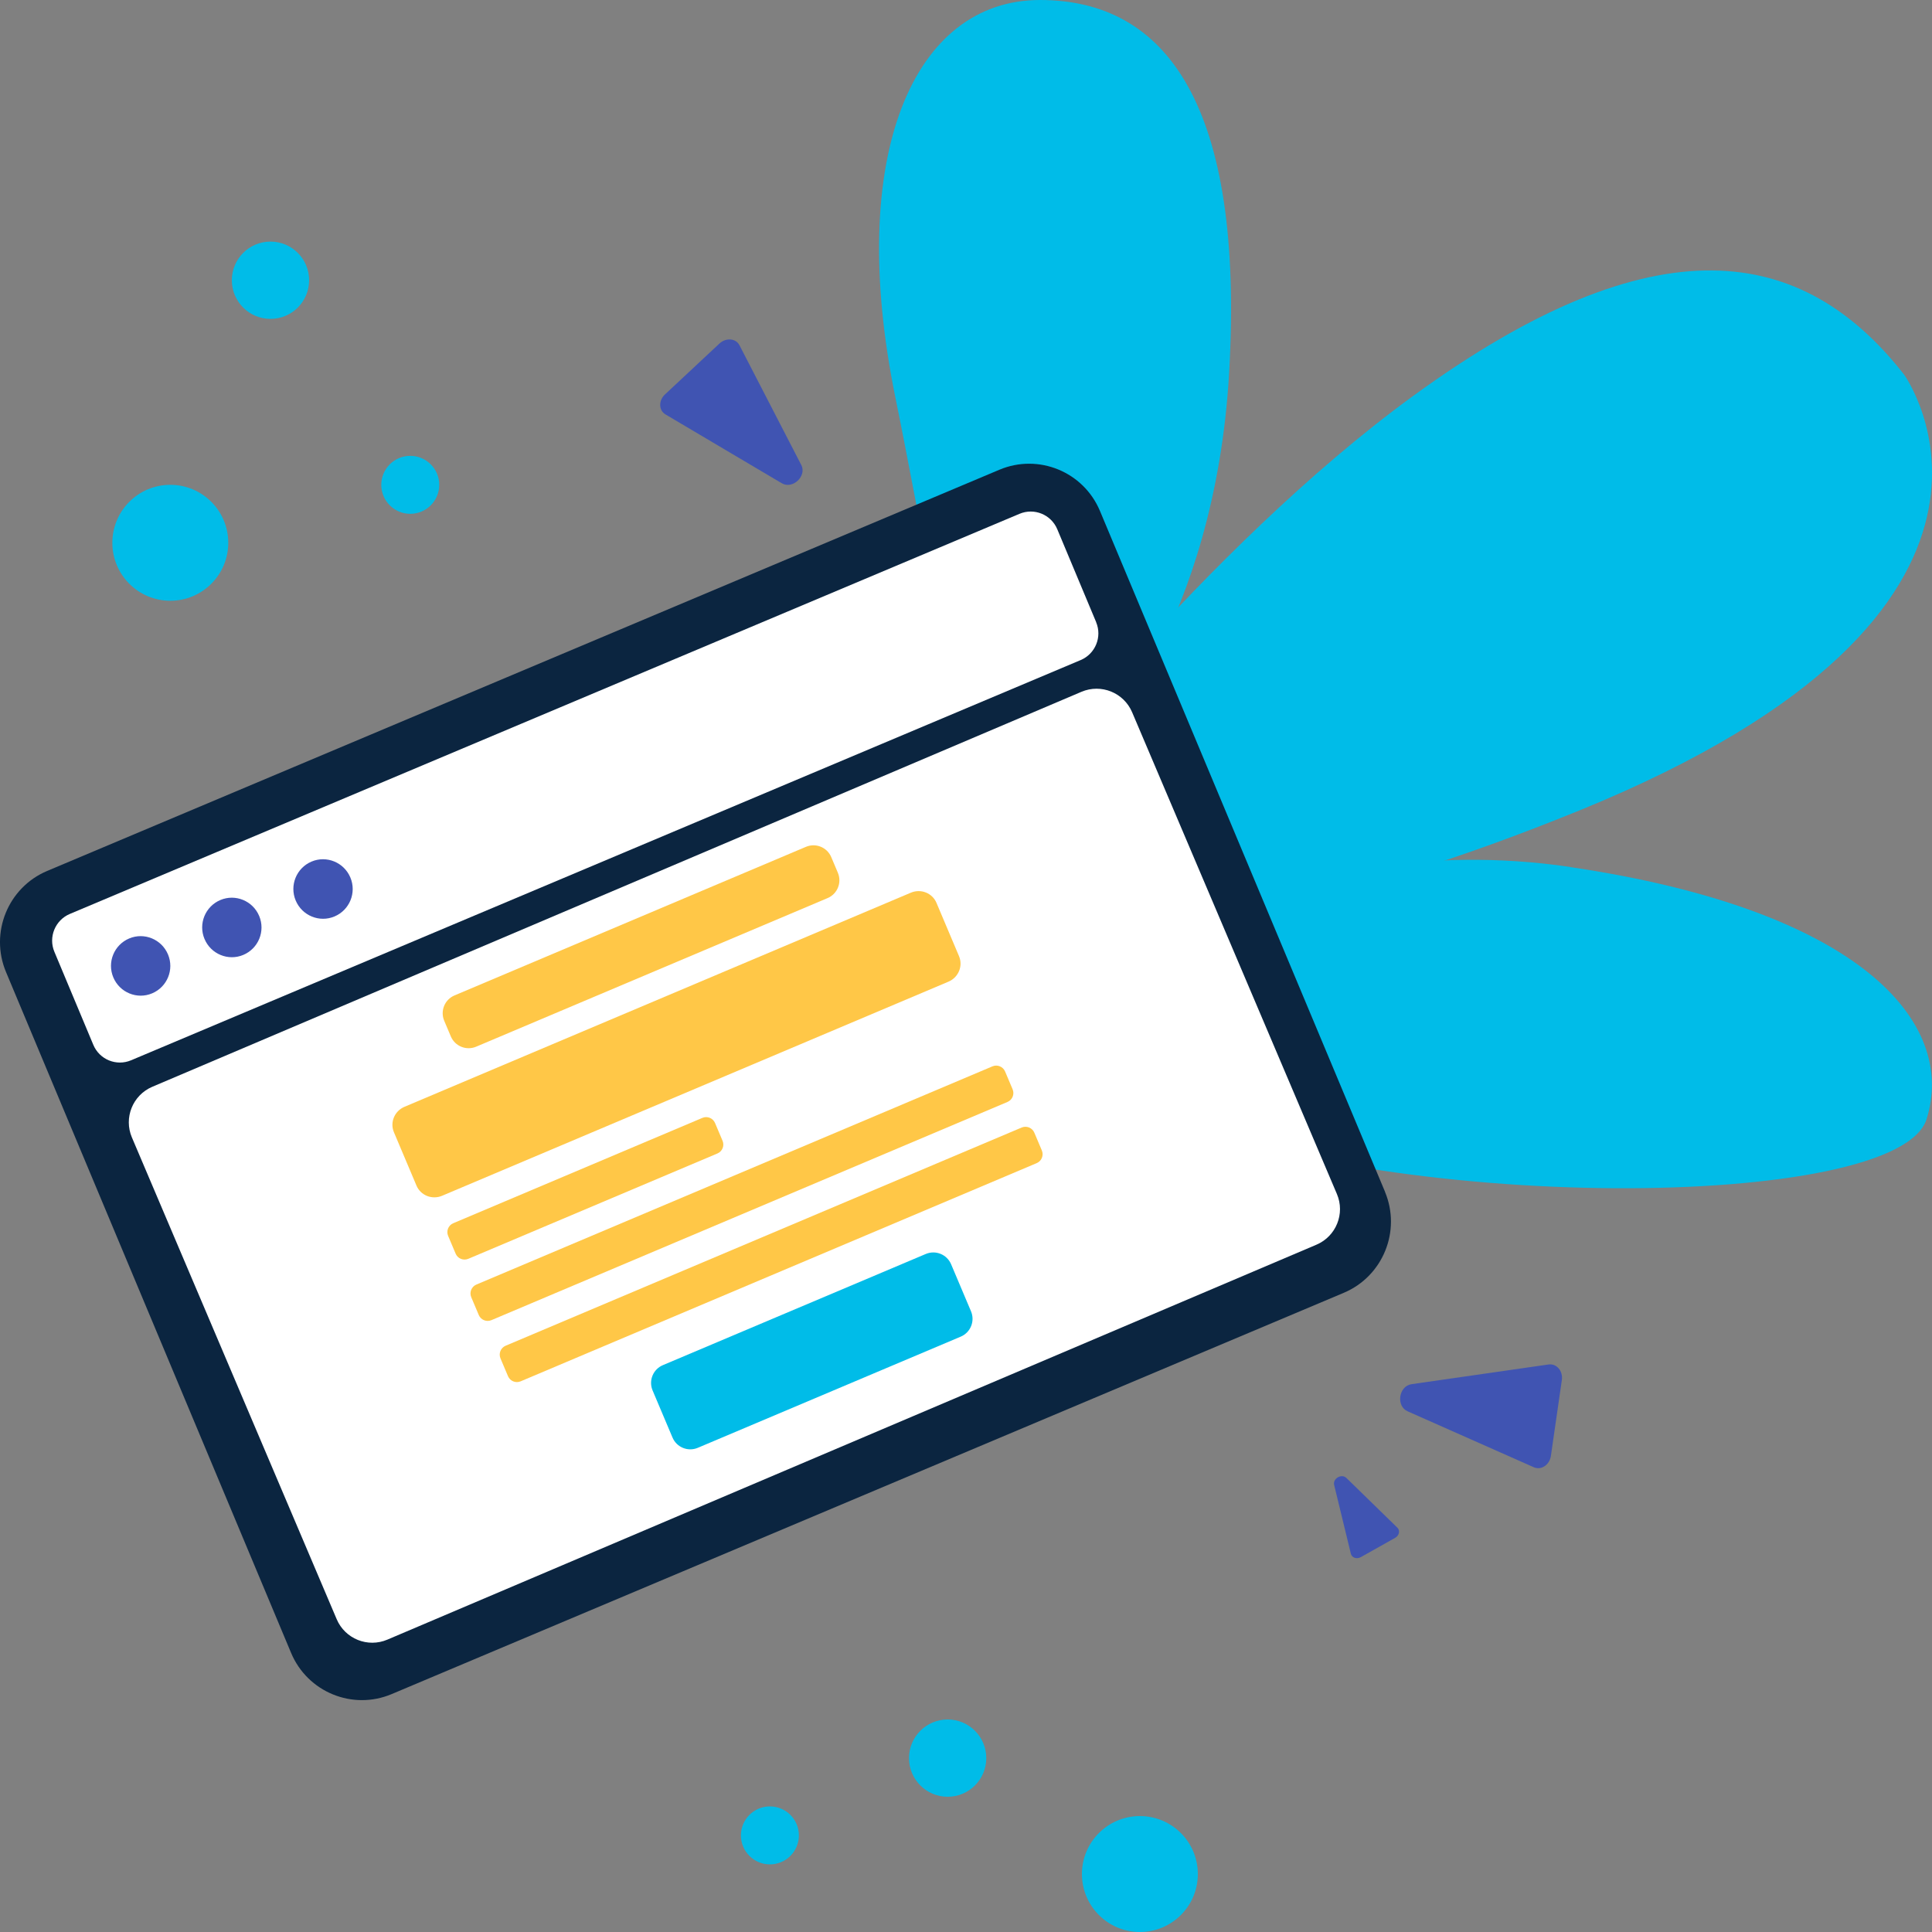 <svg width="300" height="300" viewBox="0 0 300 300" fill="none" xmlns="http://www.w3.org/2000/svg">
<rect x="0" y="0" width="300" height="300" fill="#808080" stroke="none"/>
<g clip-path="url(#clip0_3_770)">
<path d="M170.055 116.1C170.055 116.1 188.625 97.05 190.86 57.87C193.245 16.2 181.065 0 161.49 0C141.915 0 131.295 23.94 139.05 61.8C146.805 99.675 149.25 130.365 170.055 116.1Z" fill="#00BCE8"/>
<path d="M295.68 58.185C280.005 38.115 257.19 33.975 219.405 61.5C186.705 85.32 157.065 124.365 157.065 124.365C149.37 137.91 168.915 156.99 245.385 125.79C321.855 94.575 295.68 58.185 295.68 58.185Z" fill="#00BCE8"/>
<path d="M243.84 134.625C198.945 127.98 165.09 153.165 165.09 153.165C153.435 161.01 178.365 172.095 178.365 172.095C214.62 188.625 294.69 188.1 299.16 173.775C303.87 158.7 288.84 141.3 243.825 134.64L243.84 134.625Z" fill="#00BCE8"/>
<path d="M215.07 185.07L170.805 79.35C168.255 73.245 161.25 70.38 155.175 72.945L7.32 135.24C1.245 137.805 -1.62 144.825 0.93 150.93L45.195 256.65C47.745 262.755 54.75 265.62 60.825 263.055L208.665 200.745C214.74 198.18 217.605 191.16 215.055 185.055L215.07 185.07Z" fill="#0B2540"/>
<path d="M167.926 107.424L23.656 168.752C20.606 170.048 19.185 173.572 20.481 176.621L52.281 251.428C53.577 254.477 57.1 255.899 60.15 254.602L204.421 193.274C207.47 191.977 208.892 188.454 207.595 185.405L175.796 110.598C174.499 107.548 170.976 106.127 167.926 107.424Z" fill="white"/>
<path d="M170.22 96.63L164.175 82.185C163.215 79.89 160.59 78.825 158.31 79.785L10.845 141.915C8.565 142.875 7.485 145.515 8.445 147.795L14.49 162.24C15.45 164.535 18.075 165.6 20.355 164.64L167.805 102.495C170.085 101.535 171.165 98.895 170.205 96.615L170.22 96.63Z" fill="white"/>
<path d="M20.055 145.725C17.715 146.715 16.605 149.415 17.595 151.77C18.585 154.125 21.285 155.235 23.625 154.245C25.965 153.255 27.075 150.555 26.085 148.2C25.095 145.845 22.395 144.735 20.055 145.725Z" fill="#4054B2"/>
<path d="M34.215 139.755C31.875 140.745 30.765 143.445 31.755 145.8C32.745 148.155 35.445 149.265 37.785 148.275C40.125 147.285 41.235 144.585 40.245 142.23C39.255 139.875 36.555 138.765 34.215 139.755Z" fill="#4054B2"/>
<path d="M54.405 136.26C53.415 133.905 50.715 132.795 48.375 133.785C46.035 134.775 44.925 137.475 45.915 139.83C46.905 142.185 49.605 143.295 51.945 142.305C54.285 141.315 55.395 138.615 54.405 136.26Z" fill="#4054B2"/>
<path d="M125.144 131.497L70.572 154.571C69.046 155.216 68.332 156.977 68.977 158.503L70.005 160.934C70.651 162.46 72.411 163.174 73.937 162.529L128.509 139.454C130.035 138.809 130.749 137.049 130.104 135.523L129.076 133.091C128.431 131.565 126.67 130.851 125.144 131.497Z" fill="#FFC747"/>
<path d="M141.438 138.616L62.808 171.863C61.257 172.518 60.523 174.287 61.168 175.813L64.673 184.103C65.319 185.629 67.099 186.334 68.65 185.678L147.279 152.432C148.83 151.776 149.564 150.007 148.919 148.481L145.414 140.192C144.769 138.666 142.988 137.96 141.438 138.616Z" fill="#FFC747"/>
<path d="M143.756 194.717L102.93 211.98C101.404 212.625 100.69 214.385 101.336 215.911L104.426 223.22C105.071 224.746 106.831 225.46 108.357 224.814L149.183 207.552C150.709 206.907 151.423 205.147 150.778 203.621L147.687 196.312C147.042 194.786 145.282 194.072 143.756 194.717Z" fill="#00BCE8"/>
<path d="M109.066 173.584L70.382 189.941C69.619 190.263 69.261 191.143 69.584 191.906L70.752 194.67C71.075 195.433 71.955 195.79 72.718 195.467L111.402 179.11C112.165 178.788 112.522 177.908 112.2 177.145L111.031 174.381C110.709 173.618 109.829 173.261 109.066 173.584Z" fill="#FFC747"/>
<path d="M154.104 165.584L73.973 199.466C73.21 199.789 72.853 200.669 73.176 201.432L74.344 204.195C74.667 204.958 75.547 205.315 76.31 204.992L156.441 171.11C157.204 170.788 157.561 169.908 157.239 169.145L156.07 166.382C155.748 165.619 154.867 165.261 154.104 165.584Z" fill="#FFC747"/>
<path d="M158.643 175.083L78.512 208.965C77.749 209.288 77.392 210.168 77.715 210.931L78.883 213.694C79.206 214.457 80.086 214.814 80.849 214.491L160.98 180.609C161.743 180.287 162.1 179.407 161.778 178.644L160.609 175.881C160.287 175.118 159.407 174.761 158.643 175.083Z" fill="#FFC747"/>
<path d="M124.41 72.18L114.825 53.61C114.27 52.53 112.74 52.395 111.72 53.34L103.26 61.245C102.24 62.19 102.27 63.72 103.335 64.35L121.38 75.03C123.075 76.035 125.31 73.935 124.425 72.195L124.41 72.18Z" fill="#4054B2"/>
<path d="M216.96 237.195L209.07 229.5C208.335 228.78 206.925 229.575 207.165 230.58L209.76 241.26C209.91 241.89 210.675 242.145 211.32 241.785L216.63 238.8C217.275 238.44 217.44 237.66 216.975 237.21L216.96 237.195Z" fill="#4054B2"/>
<path d="M240.465 211.875L219.18 214.935C217.185 215.22 216.735 218.34 218.58 219.15L238.17 227.835C239.31 228.345 240.63 227.46 240.825 226.05L242.52 214.305C242.73 212.895 241.71 211.695 240.465 211.875Z" fill="#4054B2"/>
<path d="M26.445 93.285C31.416 93.285 35.445 89.255 35.445 84.285C35.445 79.314 31.416 75.285 26.445 75.285C21.474 75.285 17.445 79.314 17.445 84.285C17.445 89.255 21.474 93.285 26.445 93.285Z" fill="#00BCE8"/>
<path d="M63.705 79.785C66.19 79.785 68.205 77.77 68.205 75.285C68.205 72.8 66.19 70.785 63.705 70.785C61.22 70.785 59.205 72.8 59.205 75.285C59.205 77.77 61.22 79.785 63.705 79.785Z" fill="#00BCE8"/>
<path d="M177 300C181.971 300 186 295.971 186 291C186 286.029 181.971 282 177 282C172.029 282 168 286.029 168 291C168 295.971 172.029 300 177 300Z" fill="#00BCE8"/>
<path d="M42 49.515C45.314 49.515 48 46.829 48 43.515C48 40.201 45.314 37.515 42 37.515C38.686 37.515 36 40.201 36 43.515C36 46.829 38.686 49.515 42 49.515Z" fill="#00BCE8"/>
<path d="M147.15 279C150.464 279 153.15 276.314 153.15 273C153.15 269.686 150.464 267 147.15 267C143.836 267 141.15 269.686 141.15 273C141.15 276.314 143.836 279 147.15 279Z" fill="#00BCE8"/>
<path d="M119.55 289.5C122.035 289.5 124.05 287.485 124.05 285C124.05 282.515 122.035 280.5 119.55 280.5C117.065 280.5 115.05 282.515 115.05 285C115.05 287.485 117.065 289.5 119.55 289.5Z" fill="#00BCE8"/>
</g>
<defs>
<clipPath id="clip0_3_770">
<rect width="300" height="300" fill="white"/>
</clipPath>
</defs>
</svg>
